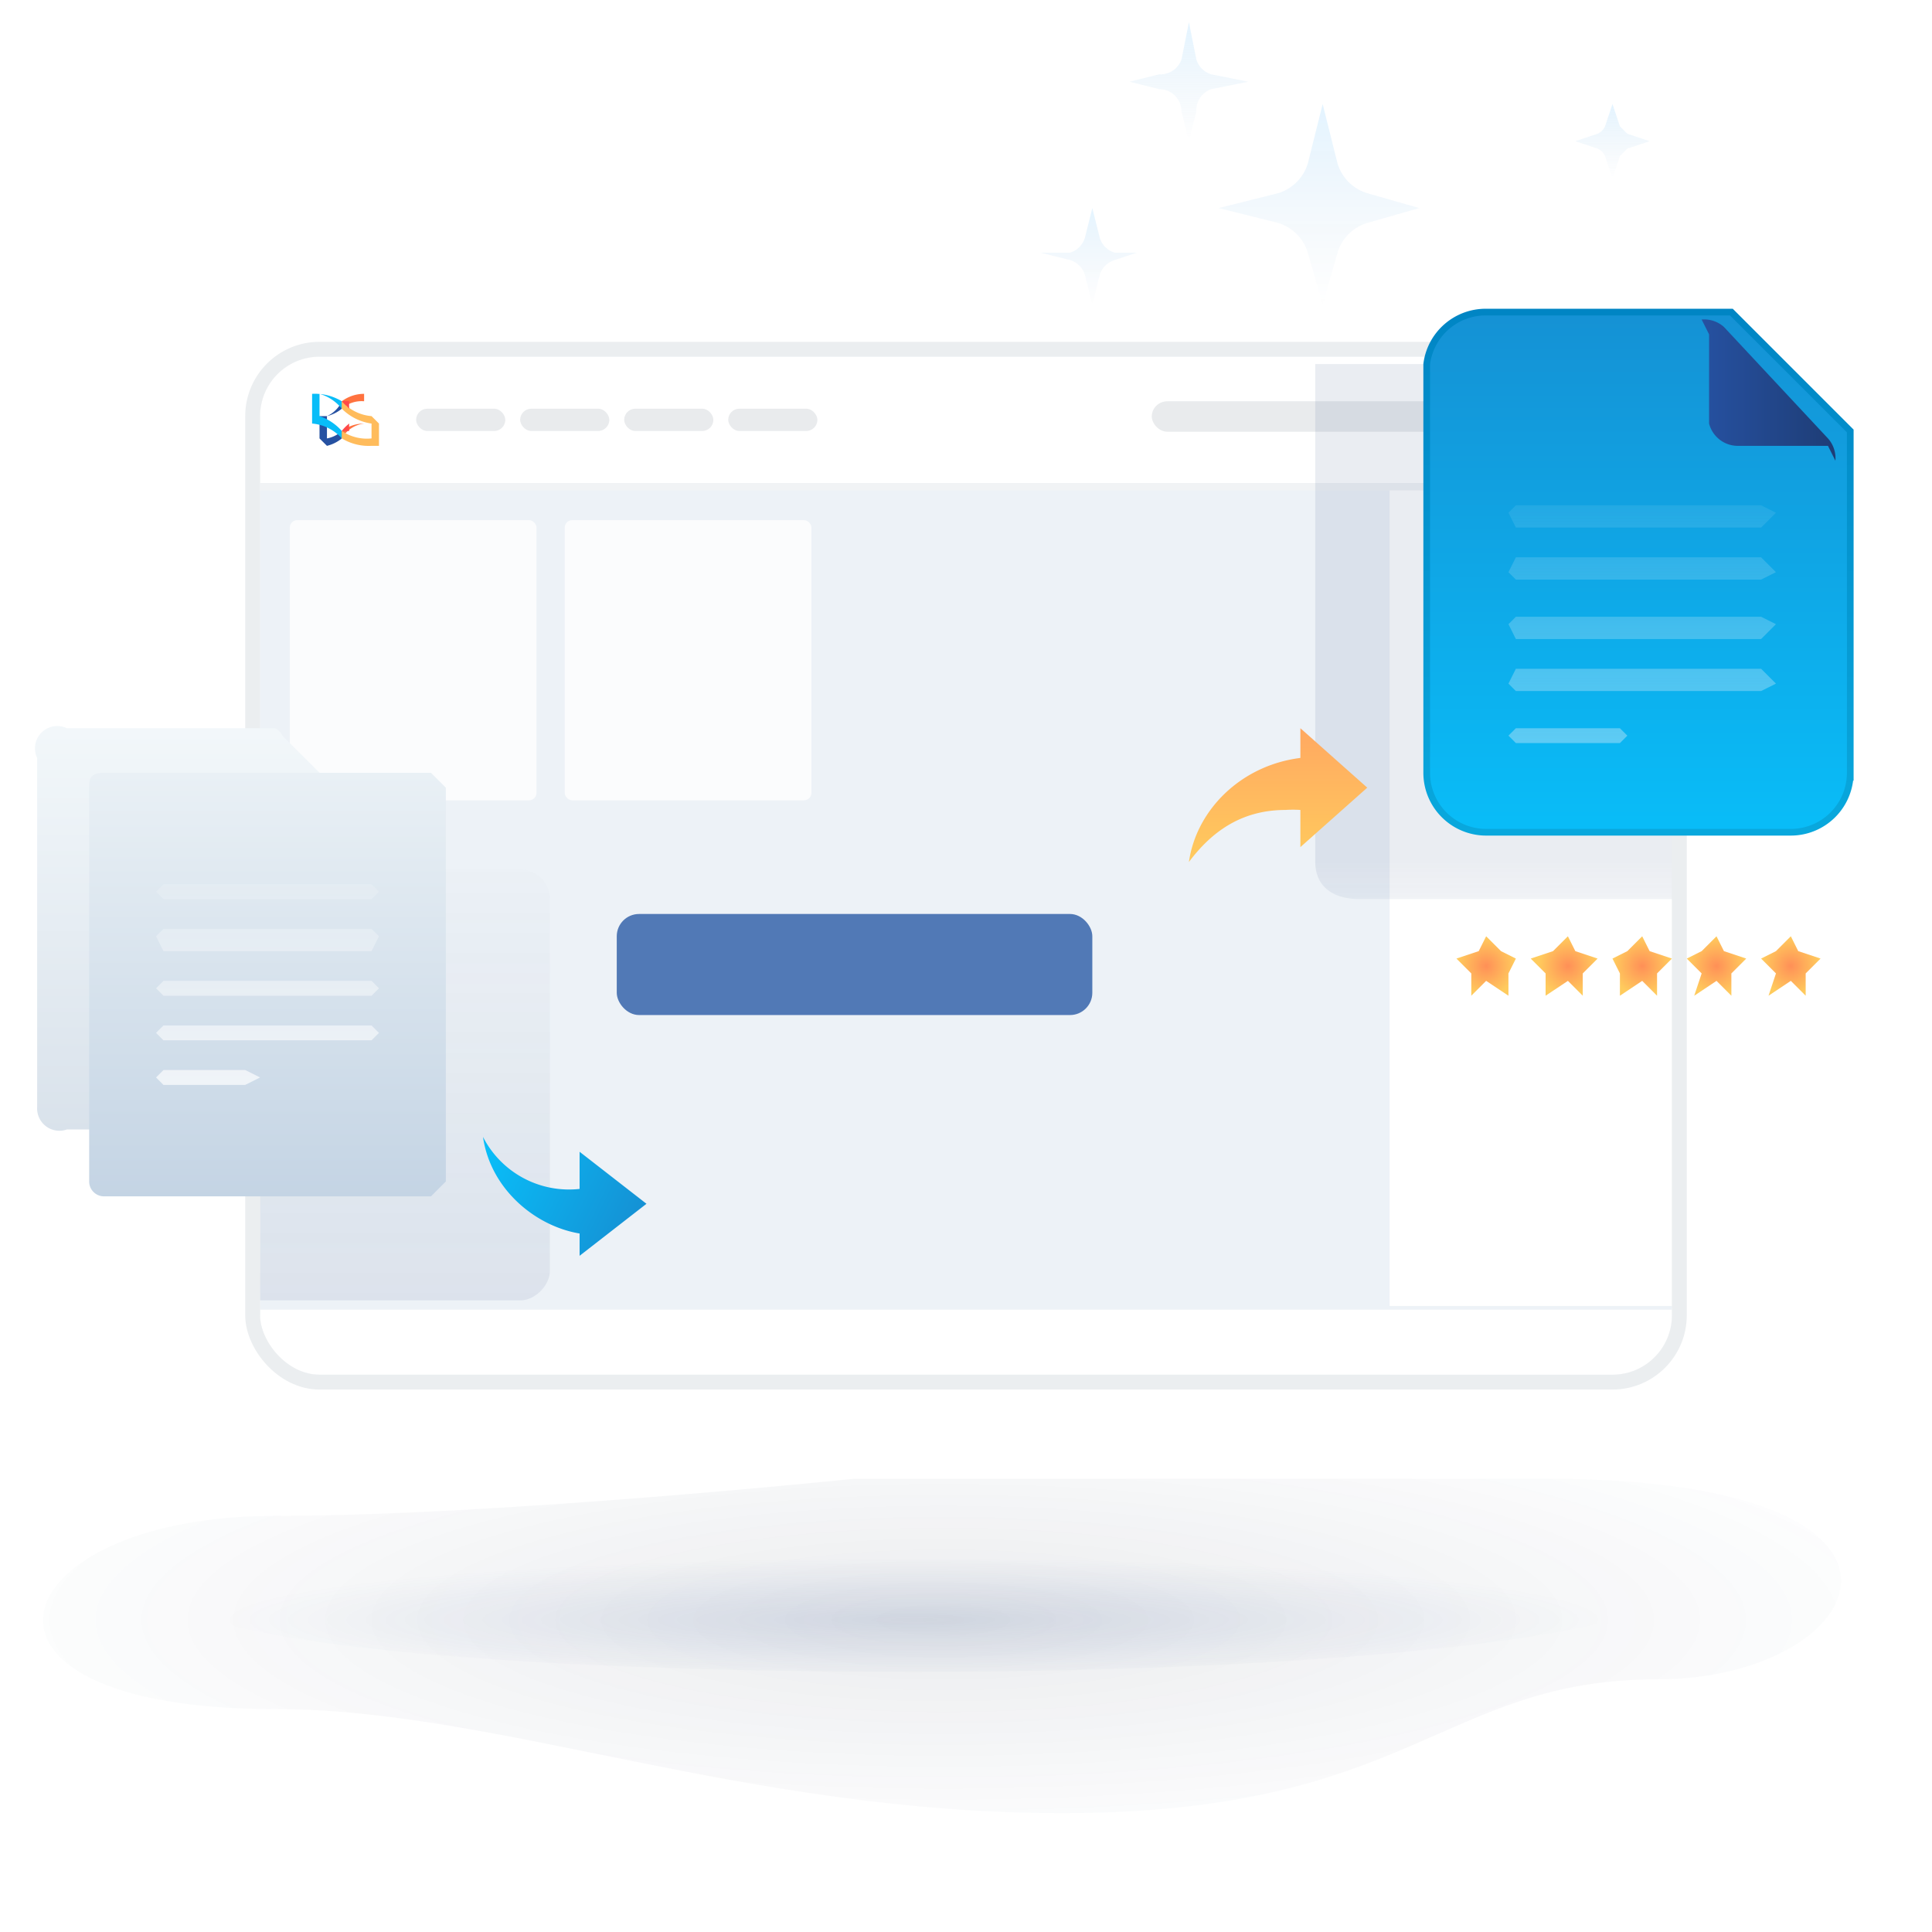 <svg xmlns="http://www.w3.org/2000/svg" width="260" height="260" fill="none"><path fill="url(#a)" fill-opacity=".6" d="M115 199s-48 5-78 5c-37 0-46 26 0 26 30 0 63 14 106 14 47 0 51-18 80-18s42-27-15-27h-93z" opacity=".5"/><path fill="url(#b)" d="M224 214c0-7-45-5-101-5-55 0-100-2-100 5s45 11 100 11c56 0 101-5 101-11z" opacity=".2"/><g clip-path="url(#c)"><rect width="190" height="137" x="35" y="48" fill="#F1F3F5" rx="8"/><path fill="#fff" d="M187 66h38v123h-38zM35 48h190v17H35z"/><path fill="#2651A1" d="M44 59v-3a5 5 0 002-1v-1a4 4 0 01-2 2h-1v3l1 1a5 5 0 002-1v-1a4 4 0 01-2 1z"/><path fill="#FF723F" d="M49 57v-4a5 5 0 00-3 1v1a4 4 0 013-1v3a5 5 0 00-3 1v1a4 4 0 013-2z"/><path fill="#09BDF8" d="M43 56v-3a6 6 0 013 2v-1a7 7 0 00-4-1v4a6 6 0 014 2v-1a7 7 0 00-3-2z"/><path fill="#1E3C74" d="M46 55zm0 3v1a6 6 0 000-1z"/><path fill="#FFBC5C" d="M46 54v1a7 7 0 004 2v2a6 6 0 01-4-1v1a7 7 0 004 1h1v-3l-1-1a6 6 0 01-4-2z"/><path fill="#FF4949" d="M47 58a6 6 0 010-1 5 5 0 00-1 1h1zm0-3a6 6 0 010-1 5 5 0 00-1 0l1 1z"/><rect width="12" height="3" x="56" y="55" fill="#E9EBED" rx="1.5"/><rect width="12" height="3" x="70" y="55" fill="#E9EBED" rx="1.5"/><rect width="12" height="3" x="84" y="55" fill="#E9EBED" rx="1.5"/><rect width="12" height="3" x="98" y="55" fill="#E9EBED" rx="1.5"/><rect width="62.8" height="4.1" x="155" y="54" fill="#E9EBED" rx="2.1"/><path fill="#EDF2F7" d="M35 66h152v111H35z"/><rect width="33.2" height="37.7" x="39" y="70" fill="#FBFCFD" rx="1"/><rect width="33.2" height="37.7" x="76" y="70" fill="#FBFCFD" rx="1"/><rect width="64" height="13.6" x="83" y="123" fill="#5179B6" rx="3"/><path fill="#fff" stroke="#EDF2F7" stroke-width=".5" d="M32 176h196v11H32z"/></g><rect width="192" height="139" x="34" y="47" stroke="#EBEEF0" stroke-width="2" rx="9"/><path fill="url(#d)" d="M178 14l2 8a6 6 0 004 4l7 2-7 2a6 6 0 00-4 4l-2 7-2-7a6 6 0 00-4-4l-8-2 8-2a6 6 0 004-4l2-8z"/><path fill="url(#e)" d="M200 126l2 2 2 1-1 2v3l-3-2-2 2v-3l-2-2 3-1 1-2z"/><path fill="url(#f)" d="M211 126l1 2 3 1-2 2v3l-2-2-3 2v-3l-2-2 3-1 2-2z"/><path fill="url(#g)" d="M221 126l1 2 3 1-2 2v3l-2-2-3 2v-3l-1-2 2-1 2-2z"/><path fill="url(#h)" d="M231 126l1 2 3 1-2 2v3l-2-2-3 2 1-3-2-2 2-1 2-2z"/><path fill="url(#i)" d="M241 126l1 2 3 1-2 2v3l-2-2-3 2 1-3-2-2 2-1 2-2z"/><path fill="url(#j)" d="M160 3l1 5a3 3 0 002 2l5 1-5 1a3 3 0 00-2 3l-1 4-1-4a3 3 0 00-3-3l-4-1 4-1a3 3 0 003-2l1-5z"/><path fill="url(#k)" d="M147 28l1 4a3 3 0 002 2h3l-3 1a3 3 0 00-2 2l-1 4-1-4a3 3 0 00-2-2l-4-1h4a3 3 0 002-2l1-4z"/><path fill="url(#l)" d="M217 14l1 3 1 1 3 1-3 1-1 1-1 3-1-3a2 2 0 00-1-1l-3-1 3-1a2 2 0 001-1l1-3z"/><path fill="url(#m)" d="M177 49h48v72h-42c-4 0-6-2-6-5V49z"/><path fill="url(#n)" d="M63 117H35v58h35c2 0 4-2 4-4v-50a4 4 0 00-4-4h-7z"/><path fill="url(#o)" stroke="url(#p)" stroke-width=".9" d="M200 42h33l16 16v46a8 8 0 01-8 8h-41a8 8 0 01-8-8V49a8 8 0 018-7z"/><path fill="url(#q)" d="M237 75h-33l-1 2 1 1h33l2-1-2-2zm0-7h-33l-1 1 1 2h33l2-2-2-1zm0 15h-33l-1 1 1 2h33l2-2-2-1zm0 7h-33l-1 2 1 1h33l2-1-2-2zm-19 8h-14l-1 1 1 1h14l1-1-1-1z" opacity=".4"/><g filter="url(#r)"><path fill="url(#s)" fill-rule="evenodd" d="M232 43v12a4 4 0 004 3h12l1 2a4 4 0 00-1-3l-14-15a4 4 0 00-3-1l1 2z" clip-rule="evenodd"/></g><path fill="url(#t)" d="M175 98v4c-8 1-14 7-15 14 3-4 7-7 13-7a15 15 0 012 0v5l9-8-9-8z"/><path fill="url(#u)" d="M37 98H9a3 3 0 00-4 4v47a3 3 0 004 3h38a3 3 0 004-3v-37l-1-1-12-12a2 2 0 00-1-1z"/><path fill="url(#v)" d="M58 161H14a2 2 0 01-2-2v-53c0-1 0-2 2-2h44l2 2v53l-2 2z"/><path fill="url(#w)" d="M50 125H22l-1 1 1 2h28l1-2-1-1zm0-6H22l-1 1 1 1h28l1-1-1-1zm0 13H22l-1 1 1 1h28l1-1-1-1zm0 6H22l-1 1 1 1h28l1-1-1-1zm-17 6H22l-1 1 1 1h11l2-1-2-1z" opacity=".7"/><path fill="url(#x)" d="M78 169v-3c-6-1-12-6-13-13a13 13 0 0013 7v-5l9 7-9 7z"/><defs><linearGradient id="d" x1="177.8" x2="177.8" y1="41.3" y2="14.5" gradientUnits="userSpaceOnUse"><stop stop-color="#E7EFF6" stop-opacity="0"/><stop offset="1" stop-color="#E4F4FF"/></linearGradient><linearGradient id="j" x1="160" x2="160" y1="19.1" y2="3.2" gradientUnits="userSpaceOnUse"><stop stop-color="#E7EFF6" stop-opacity="0"/><stop offset="1" stop-color="#E4F4FF"/></linearGradient><linearGradient id="k" x1="146.8" x2="146.8" y1="41" y2="27.9" gradientUnits="userSpaceOnUse"><stop stop-color="#E7EFF6" stop-opacity="0"/><stop offset="1" stop-color="#E4F4FF"/></linearGradient><linearGradient id="l" x1="216.9" x2="216.9" y1="24" y2="14.2" gradientUnits="userSpaceOnUse"><stop stop-color="#E7EFF6" stop-opacity="0"/><stop offset="1" stop-color="#E4F4FF"/></linearGradient><linearGradient id="m" x1="194" x2="194" y1="133" y2="48.7" gradientUnits="userSpaceOnUse"><stop stop-color="#364F7F" stop-opacity="0"/><stop offset=".2" stop-color="#364F7F" stop-opacity=".1"/><stop offset="1" stop-color="#364F7F" stop-opacity=".1"/></linearGradient><linearGradient id="n" x1="55.3" x2="55.3" y1="179.4" y2="110.7" gradientUnits="userSpaceOnUse"><stop stop-color="#364F7F" stop-opacity=".1"/><stop offset="1" stop-color="#364F7F" stop-opacity="0"/></linearGradient><linearGradient id="o" x1="219.7" x2="219.7" y1="112.3" y2="41.2" gradientUnits="userSpaceOnUse"><stop stop-color="#09BDF8"/><stop offset="1" stop-color="#1591D4"/></linearGradient><linearGradient id="p" x1="219.7" x2="219.7" y1="41.3" y2="112.4" gradientUnits="userSpaceOnUse"><stop stop-color="#0085C4"/><stop offset="1" stop-color="#09A8DD"/></linearGradient><linearGradient id="q" x1="220.6" x2="220.6" y1="100.5" y2="68.1" gradientUnits="userSpaceOnUse"><stop stop-color="#DDEDF8"/><stop offset="1" stop-color="#F5FBFE" stop-opacity=".2"/></linearGradient><linearGradient id="s" x1="231" x2="249.5" y1="50.4" y2="50.4" gradientUnits="userSpaceOnUse"><stop stop-color="#2651A1"/><stop offset="1" stop-color="#1E3C74"/></linearGradient><linearGradient id="t" x1="172.1" x2="172.1" y1="116.2" y2="98.3" gradientUnits="userSpaceOnUse"><stop stop-color="#FFCB5D"/><stop offset="1" stop-color="#FFA961"/></linearGradient><linearGradient id="u" x1="28.1" x2="28.1" y1="152.4" y2="98.3" gradientUnits="userSpaceOnUse"><stop stop-color="#D9E2EB"/><stop offset="1" stop-color="#F2F7FA"/></linearGradient><linearGradient id="v" x1="35.9" x2="35.9" y1="161.2" y2="104.1" gradientUnits="userSpaceOnUse"><stop stop-color="#C4D4E4"/><stop offset="1" stop-color="#E9F0F5"/></linearGradient><linearGradient id="w" x1="35.7" x2="35.7" y1="146.1" y2="119.3" gradientUnits="userSpaceOnUse"><stop stop-color="#fff"/><stop offset="1" stop-color="#fff" stop-opacity=".2"/></linearGradient><linearGradient id="x" x1="66.6" x2="86.6" y1="153.2" y2="162.9" gradientUnits="userSpaceOnUse"><stop stop-color="#09BDF8"/><stop offset="1" stop-color="#1591D4"/></linearGradient><radialGradient id="a" cx="0" cy="0" r="1" gradientTransform="matrix(141.398 0 0 33.755 127 218)" gradientUnits="userSpaceOnUse"><stop offset="0" stop-color="#222B3D" stop-opacity=".3"/><stop offset="1" stop-color="#132D5B" stop-opacity="0"/><stop offset="1" stop-color="#132D5B" stop-opacity="0"/></radialGradient><radialGradient id="b" cx="0" cy="0" r="1" gradientTransform="matrix(92.869 0 0 8.363 123 218)" gradientUnits="userSpaceOnUse"><stop stop-color="#22478C" stop-opacity=".7"/><stop offset="1" stop-color="#22478C" stop-opacity="0"/></radialGradient><radialGradient id="e" cx="0" cy="0" r="1" gradientTransform="matrix(3.958 0 0 3.968 200 130)" gradientUnits="userSpaceOnUse"><stop stop-color="#FF9057"/><stop offset="1" stop-color="#FFCB5D"/></radialGradient><radialGradient id="f" cx="0" cy="0" r="1" gradientTransform="matrix(3.958 0 0 3.968 211 130)" gradientUnits="userSpaceOnUse"><stop stop-color="#FF9057"/><stop offset="1" stop-color="#FFCB5D"/></radialGradient><radialGradient id="g" cx="0" cy="0" r="1" gradientTransform="matrix(3.958 0 0 3.968 221 130)" gradientUnits="userSpaceOnUse"><stop stop-color="#FF9057"/><stop offset="1" stop-color="#FFCB5D"/></radialGradient><radialGradient id="h" cx="0" cy="0" r="1" gradientTransform="matrix(3.958 0 0 3.968 231 130)" gradientUnits="userSpaceOnUse"><stop stop-color="#FF9057"/><stop offset="1" stop-color="#FFCB5D"/></radialGradient><radialGradient id="i" cx="0" cy="0" r="1" gradientTransform="matrix(3.958 0 0 3.968 241 130)" gradientUnits="userSpaceOnUse"><stop stop-color="#FF9057"/><stop offset="1" stop-color="#FFCB5D"/></radialGradient><clipPath id="c"><rect width="190" height="137" x="35" y="48" fill="#fff" rx="8"/></clipPath><filter id="r" width="25.7" height="25.6" x="226" y="40" color-interpolation-filters="sRGB" filterUnits="userSpaceOnUse"><feFlood flood-opacity="0" result="BackgroundImageFix"/><feColorMatrix in="SourceAlpha" result="hardAlpha" values="0 0 0 0 0 0 0 0 0 0 0 0 0 0 0 0 0 0 127 0"/><feOffset dx="-2" dy="2"/><feGaussianBlur stdDeviation="1.8"/><feComposite in2="hardAlpha" operator="out"/><feColorMatrix values="0 0 0 0 0.054 0 0 0 0 0.51 0 0 0 0 0.767 0 0 0 1 0"/><feBlend in2="BackgroundImageFix" result="effect1_dropShadow_398_27656"/><feBlend in="SourceGraphic" in2="effect1_dropShadow_398_27656" result="shape"/></filter></defs></svg>